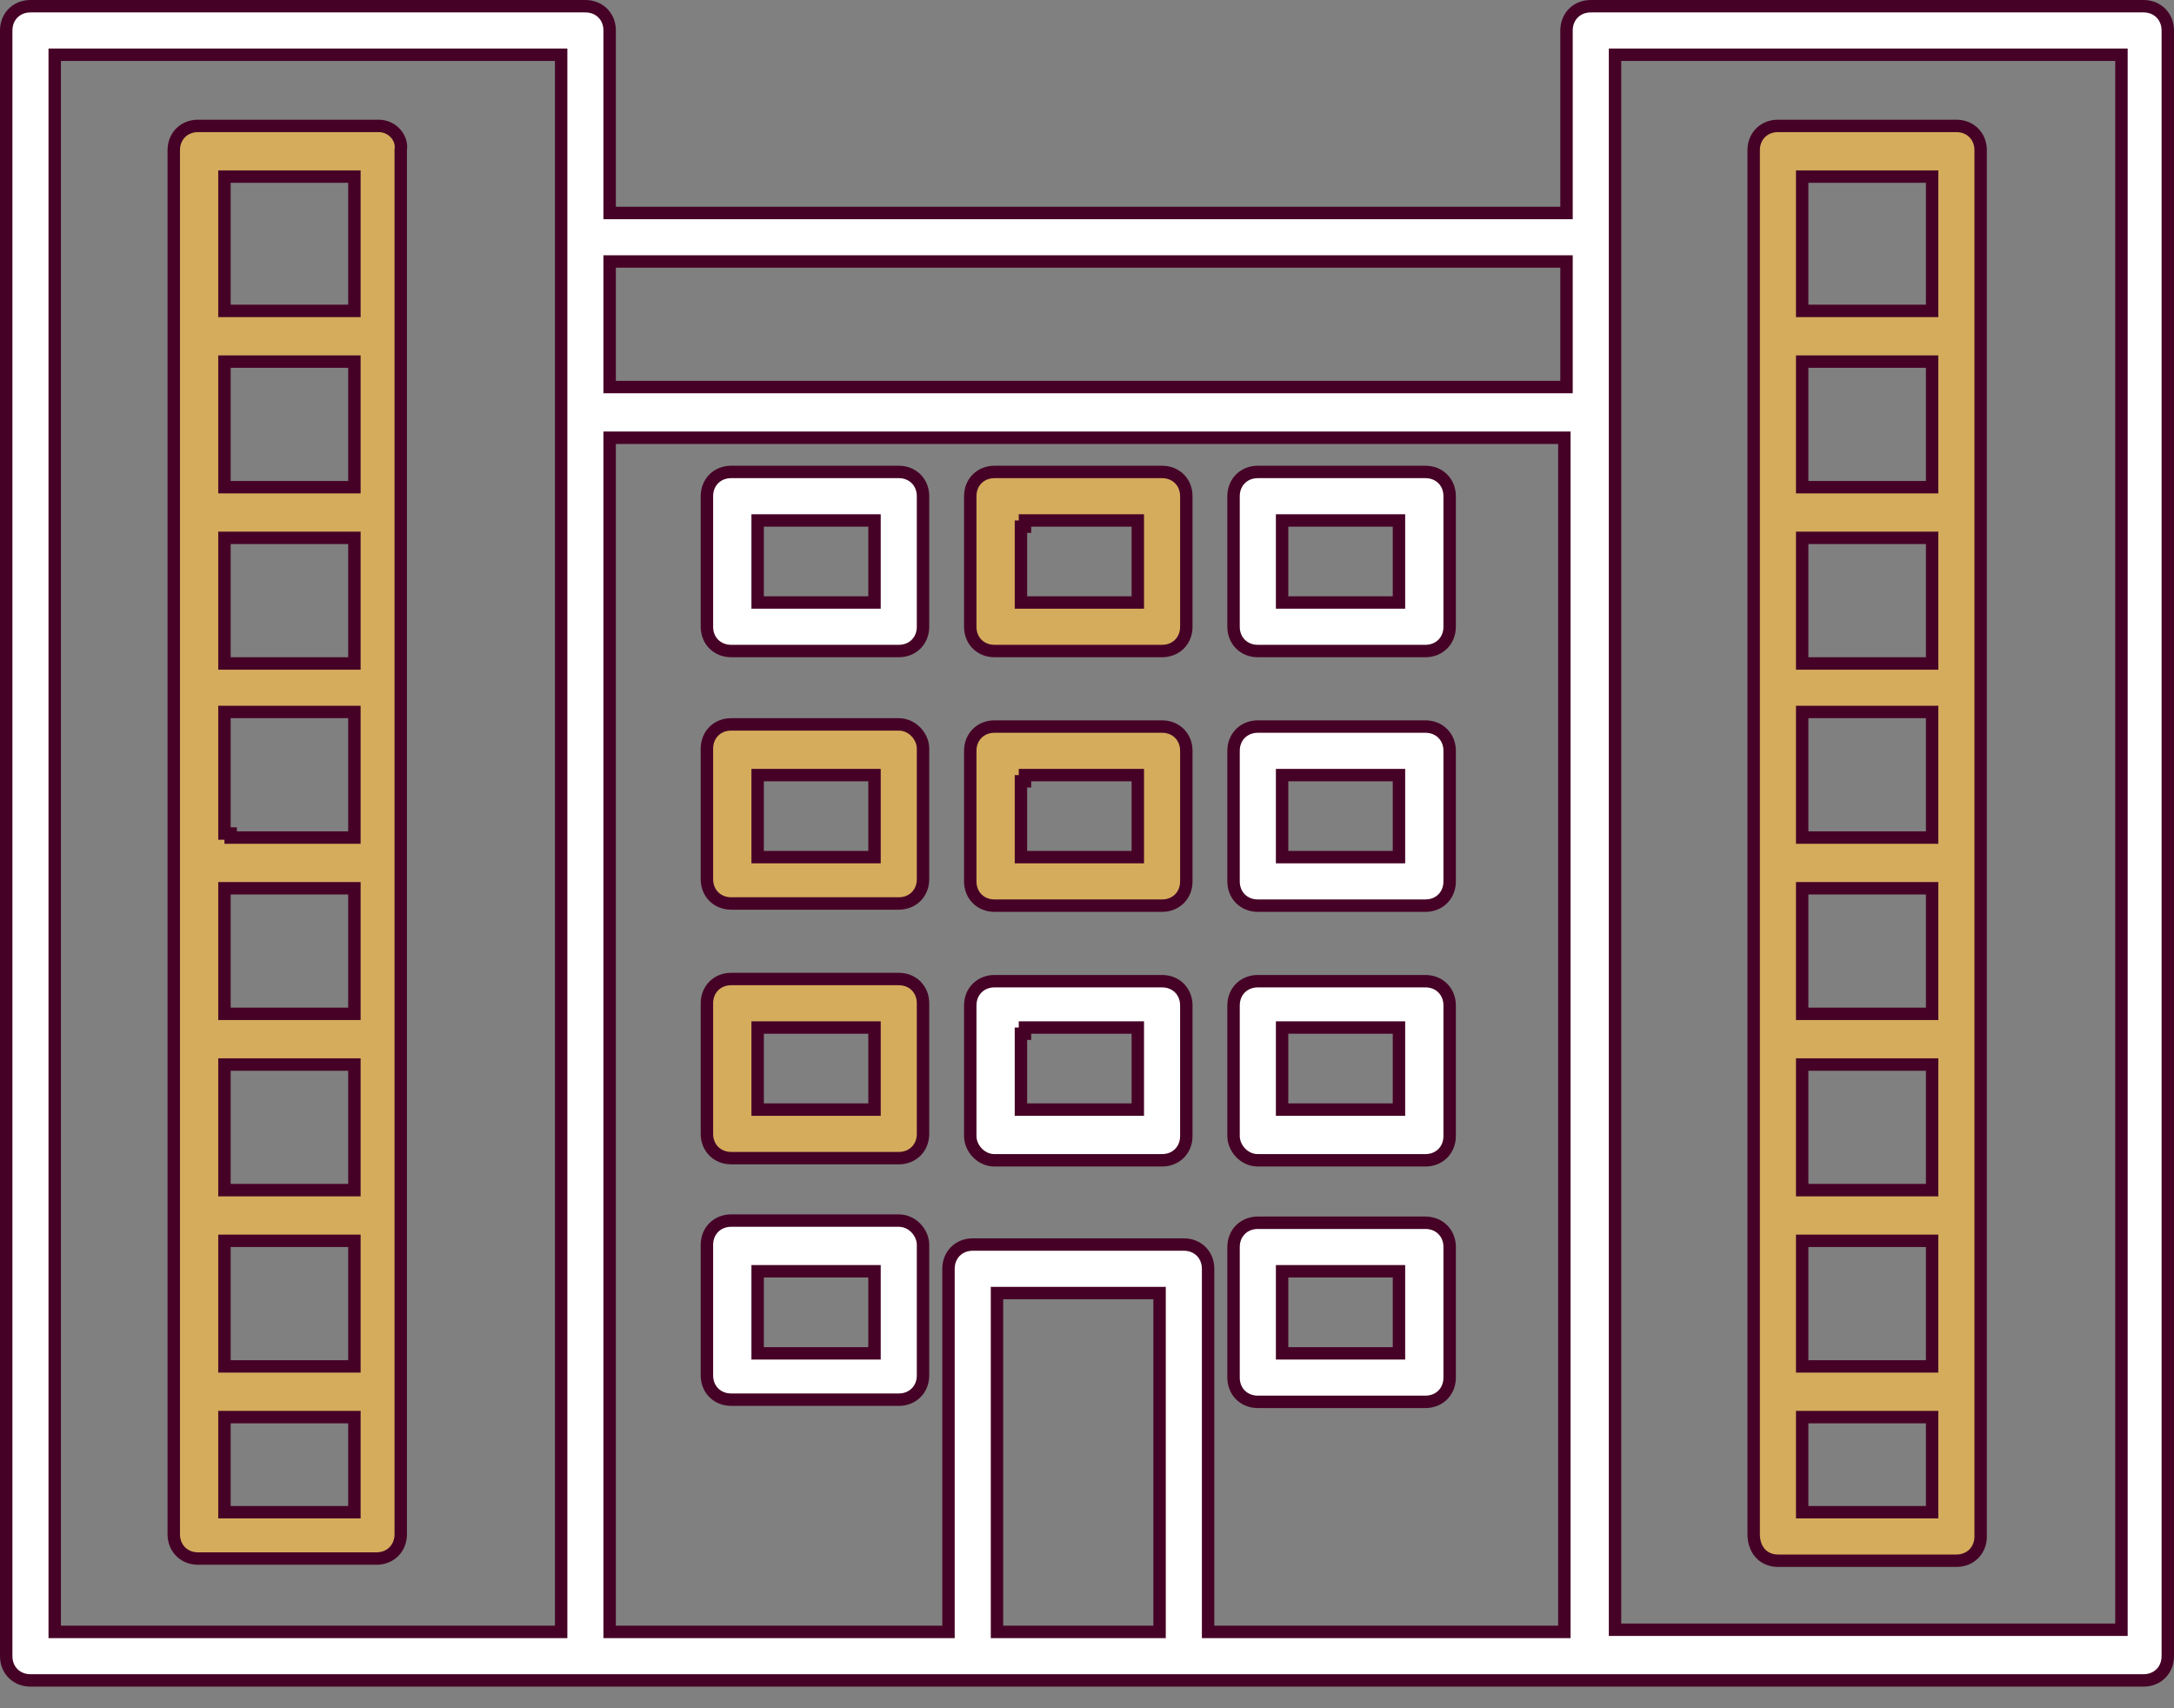 <svg width="70" height="55" viewBox="0 0 70 55" fill="none" xmlns="http://www.w3.org/2000/svg">
<rect x="0" y="0" width="70" height="55" fill="#808080" stroke="none"/>
<path d="M50.44 8.619V8.419H50.24H19.83H19.63V8.619V12.262V12.462H19.83H50.24H50.44V12.262V8.619ZM52.202 1.762H52.002V1.962V7.638V13.313V52.272V52.472H52.202H68.108H68.308V52.272V1.962V1.762H68.108H52.202ZM32.102 52.342V52.542H32.302H37.137H37.337V52.342V41.832V41.632H37.137H32.302H32.102V41.832V52.342ZM19.83 14.094H19.63V14.294V52.342V52.542H19.83H30.34H30.54V52.342V40.851C30.54 40.401 30.871 40.07 31.321 40.07H38.118C38.568 40.07 38.899 40.401 38.899 40.851V52.342V52.542H39.099H50.17H50.37V52.342V14.294V14.094H50.17H19.83ZM1.962 1.762H1.762V1.962V52.342V52.542H1.962H17.868H18.068V52.342V13.313V7.638V1.962V1.762H17.868H1.962ZM50.24 6.857H50.44V6.657V0.981C50.44 0.531 50.771 0.2 51.221 0.2H69.019C69.469 0.2 69.8 0.531 69.8 0.981V53.323C69.8 53.773 69.469 54.104 69.019 54.104H51.151H38.118H31.321H18.849H0.981C0.531 54.104 0.2 53.773 0.2 53.323V0.981C0.2 0.531 0.531 0.2 0.981 0.2H18.849C19.299 0.2 19.63 0.531 19.63 0.981V6.657V6.857H19.83H50.24Z" fill="white" stroke="#460226" stroke-width="0.4"/>
<path d="M7.227 48.489V48.688H7.427H11.211H11.411V48.489V45.826V45.626H11.211H7.427H7.227V45.826V48.489ZM11.411 5.886V5.686H11.211H7.427H7.227V5.886V9.81V10.01H7.427H11.211H11.411V9.81V5.886ZM7.427 39.95H7.227V40.15V43.794V43.994H7.427H11.211H11.411V43.794V40.15V39.95H11.211H7.427ZM7.227 15.486V15.685H7.427H11.211H11.411V15.486V11.842V11.642H11.211H7.427H7.227V11.842V15.486ZM7.227 21.161V21.361H7.427H11.211H11.411V21.161V17.517V17.317H11.211H7.427H7.227V17.517V21.161ZM7.427 22.923H7.227V23.123V26.567V26.767V26.837H7.427V26.967H11.211H11.411V26.767V23.123V22.923H11.211H7.427ZM11.411 34.474V34.275H11.211H7.427H7.227V34.474V38.118V38.318H7.427H11.211H11.411V38.118V34.474ZM7.227 32.442V32.642H7.427H11.211H11.411V32.442V28.799V28.599H11.211H7.427H7.227V28.799V32.442ZM12.905 4.807L12.903 4.821V4.835V49.399C12.903 49.849 12.572 50.18 12.122 50.18H6.376C5.926 50.18 5.595 49.849 5.595 49.399V4.835C5.595 4.385 5.926 4.054 6.376 4.054H12.192C12.639 4.054 12.957 4.445 12.905 4.807Z" fill="#D5AC5C" stroke="#460226" stroke-width="0.4"/>
<path d="M62.212 5.886V5.686H62.012H58.228H58.028V5.886V9.81V10.01H58.228H62.012H62.212V9.81V5.886ZM58.028 48.489V48.688H58.228H62.012H62.212V48.489V45.826V45.626H62.012H58.228H58.028V45.826V48.489ZM62.012 15.685H62.212V15.486V11.842V11.642H62.012H58.228H58.028V11.842V15.486V15.685H58.228H62.012ZM62.212 40.15V39.95H62.012H58.228H58.028V40.15V43.794V43.994H58.228H62.012H62.212V43.794V40.15ZM62.212 34.474V34.275H62.012H58.228H58.028V34.474V38.118V38.318H58.228H62.012H62.212V38.118V34.474ZM62.212 28.799V28.599H62.012H58.228H58.028V28.799V32.442V32.642H58.228H62.012H62.212V32.442V28.799ZM58.028 21.161V21.361H58.228H62.012H62.212V21.161V17.517V17.317H62.012H58.228H58.028V17.517V21.161ZM62.212 23.123V22.923H62.012H58.228H58.028V23.123V26.767V26.967H58.228H62.012H62.212V26.767V23.123ZM62.993 50.25H57.247C57.019 50.25 56.827 50.166 56.691 50.023C56.556 49.881 56.466 49.669 56.466 49.399V4.835C56.466 4.385 56.797 4.054 57.247 4.054H62.993C63.443 4.054 63.774 4.385 63.774 4.835V49.469C63.774 49.92 63.443 50.25 62.993 50.25Z" fill="#D5AC5C" stroke="#460226" stroke-width="0.4"/>
<path d="M27.958 19.399H28.158V19.199V16.957V16.757H27.958H24.595H24.395V16.957V19.199V19.399H24.595H27.958ZM23.544 15.195H28.939C29.389 15.195 29.72 15.526 29.72 15.976V20.18C29.72 20.63 29.389 20.961 28.939 20.961H23.544C23.093 20.961 22.762 20.63 22.762 20.18V15.976C22.762 15.526 23.093 15.195 23.544 15.195Z" fill="white" stroke="#460226" stroke-width="0.4"/>
<path d="M36.636 16.957V16.757H36.436H33.273H33.073H33.003V16.957H32.873V19.199V19.399H33.073H36.436H36.636V19.199V16.957ZM37.417 20.961H32.022C31.572 20.961 31.241 20.63 31.241 20.18V15.976C31.241 15.526 31.572 15.195 32.022 15.195H37.417C37.867 15.195 38.198 15.526 38.198 15.976V20.18C38.198 20.63 37.867 20.961 37.417 20.961Z" fill="#D5AC5C" stroke="#460226" stroke-width="0.4"/>
<path d="M41.481 16.757H41.282V16.957V19.199V19.399H41.481H44.845H45.045V19.199V16.957V16.757H44.845H41.481ZM45.896 20.961H40.501C40.05 20.961 39.719 20.63 39.719 20.18V15.976C39.719 15.526 40.05 15.195 40.501 15.195H45.896C46.346 15.195 46.677 15.526 46.677 15.976V20.18C46.677 20.63 46.346 20.961 45.896 20.961Z" fill="white" stroke="#460226" stroke-width="0.4"/>
<path d="M27.958 27.597H28.158V27.397V25.155V24.955H27.958H24.595H24.395V25.155V27.397V27.597H24.595H27.958ZM23.544 23.323H28.939C29.38 23.323 29.72 23.715 29.72 24.104V28.308C29.72 28.758 29.389 29.089 28.939 29.089H23.544C23.093 29.089 22.762 28.758 22.762 28.308V24.104C22.762 23.654 23.093 23.323 23.544 23.323Z" fill="#D5AC5C" stroke="#460226" stroke-width="0.4"/>
<path d="M36.636 25.155V24.955H36.436H33.273H33.073H33.003V25.155H32.873V27.397V27.597H33.073H36.436H36.636V27.397V25.155ZM37.417 29.159H32.022C31.572 29.159 31.241 28.828 31.241 28.378V24.174C31.241 23.724 31.572 23.393 32.022 23.393H37.417C37.867 23.393 38.198 23.724 38.198 24.174V28.378C38.198 28.828 37.867 29.159 37.417 29.159Z" fill="#D5AC5C" stroke="#460226" stroke-width="0.4"/>
<path d="M41.481 24.955H41.282V25.155V27.397V27.597H41.481H44.845H45.045V27.397V25.155V24.955H44.845H41.481ZM45.896 29.159H40.501C40.05 29.159 39.719 28.828 39.719 28.378V24.174C39.719 23.724 40.05 23.393 40.501 23.393H45.896C46.346 23.393 46.677 23.724 46.677 24.174V28.378C46.677 28.828 46.346 29.159 45.896 29.159Z" fill="white" stroke="#460226" stroke-width="0.4"/>
<path d="M27.958 35.725H28.158V35.526V33.283V33.083H27.958H24.595H24.395V33.283V35.526V35.725H24.595H27.958ZM23.544 31.521H28.939C29.389 31.521 29.72 31.852 29.72 32.302V36.507C29.72 36.957 29.389 37.288 28.939 37.288H23.544C23.093 37.288 22.762 36.957 22.762 36.507V32.302C22.762 31.852 23.093 31.521 23.544 31.521Z" fill="#D5AC5C" stroke="#460226" stroke-width="0.4"/>
<path d="M36.636 33.283V33.083H36.436H33.273H33.073H33.003V33.283H32.873V35.526V35.725H33.073H36.436H36.636V35.526V33.283ZM37.417 37.358H32.022C31.581 37.358 31.241 36.966 31.241 36.577V32.372C31.241 31.922 31.572 31.591 32.022 31.591H37.417C37.867 31.591 38.198 31.922 38.198 32.372V36.577C38.198 37.027 37.867 37.358 37.417 37.358Z" fill="white" stroke="#460226" stroke-width="0.4"/>
<path d="M41.481 33.083H41.282V33.283V35.526V35.725H41.481H44.845H45.045V35.526V33.283V33.083H44.845H41.481ZM45.896 37.358H40.501C40.059 37.358 39.719 36.966 39.719 36.577V32.372C39.719 31.922 40.05 31.591 40.501 31.591H45.896C46.346 31.591 46.677 31.922 46.677 32.372V36.577C46.677 37.027 46.346 37.358 45.896 37.358Z" fill="white" stroke="#460226" stroke-width="0.4"/>
<path d="M27.958 43.573H28.158V43.373V41.131V40.931H27.958H24.595H24.395V41.131V43.373V43.573H24.595H27.958ZM23.544 39.299H28.939C29.38 39.299 29.72 39.691 29.72 40.08V44.284C29.72 44.734 29.389 45.065 28.939 45.065H23.544C23.093 45.065 22.762 44.734 22.762 44.284V40.08C22.762 39.63 23.093 39.299 23.544 39.299Z" fill="white" stroke="#460226" stroke-width="0.4"/>
<path d="M41.481 40.931H41.282V41.131V43.373V43.573H41.481H44.845H45.045V43.373V41.131V40.931H44.845H41.481ZM45.896 45.135H40.501C40.05 45.135 39.719 44.804 39.719 44.354V40.15C39.719 39.7 40.05 39.369 40.501 39.369H45.896C46.346 39.369 46.677 39.7 46.677 40.15V44.354C46.677 44.804 46.346 45.135 45.896 45.135Z" fill="white" stroke="#460226" stroke-width="0.4"/>
</svg>
